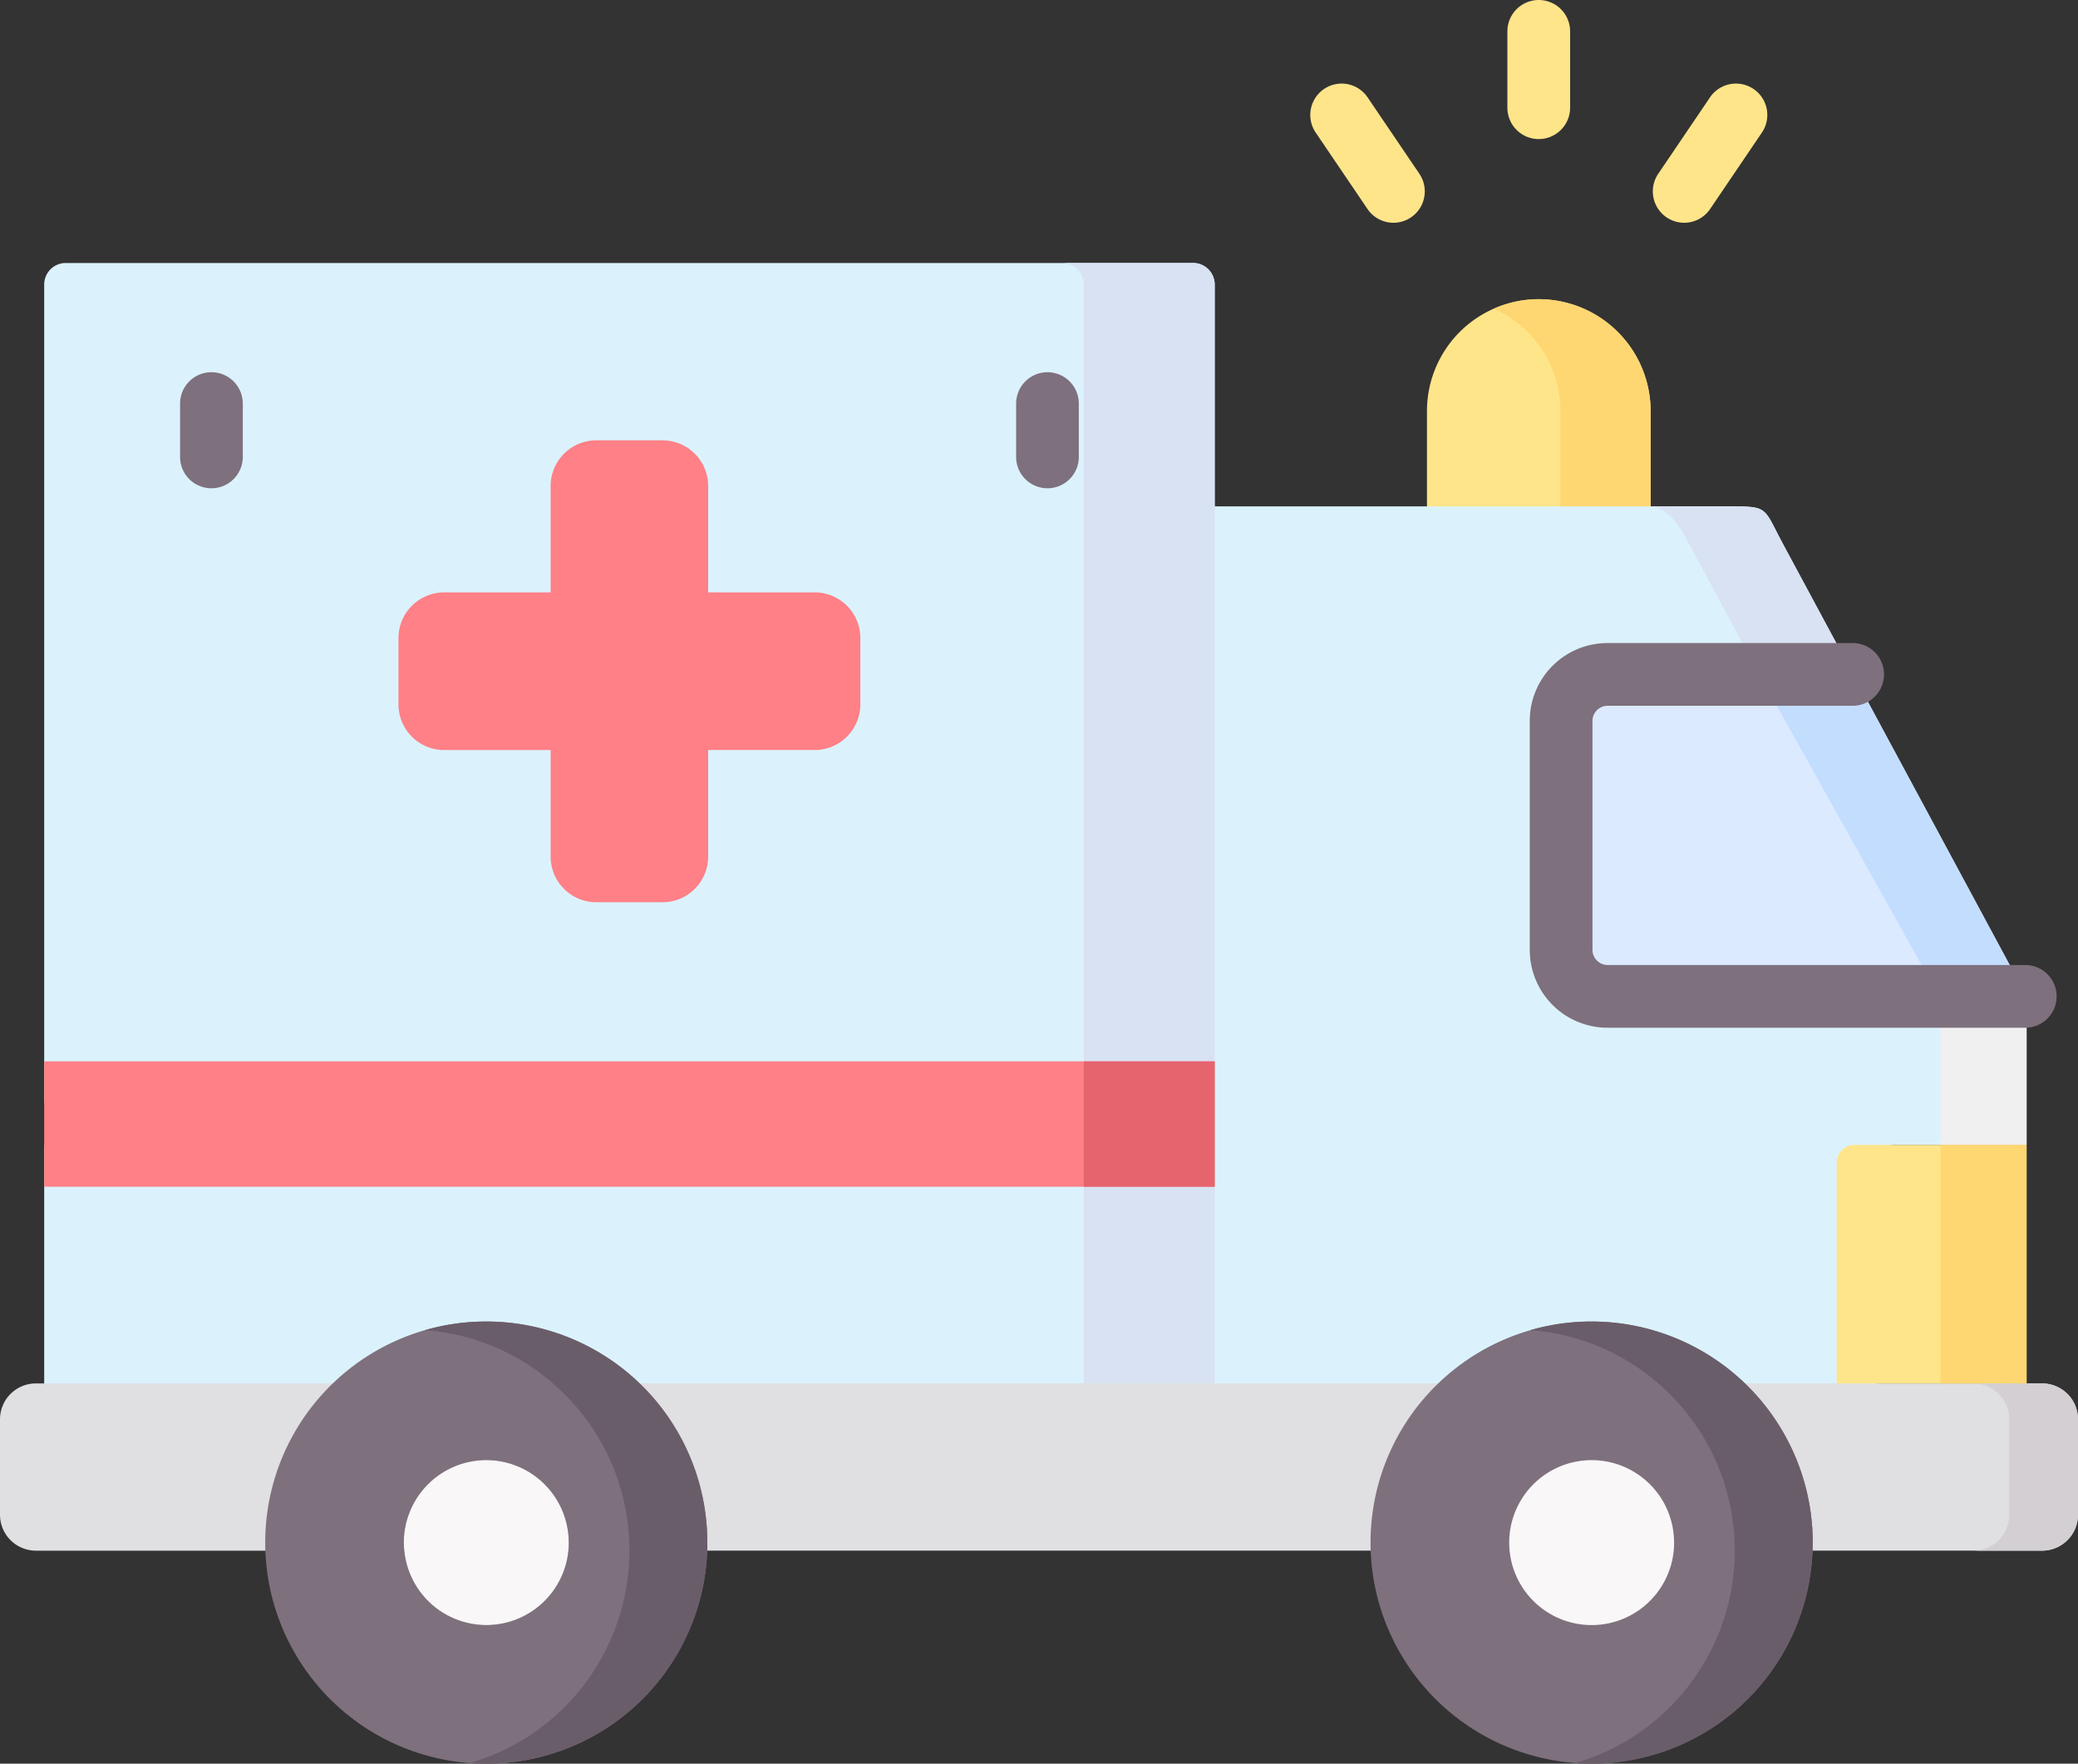 <svg xmlns="http://www.w3.org/2000/svg" width="235.672" height="200" viewBox="0 0 235.672 200">
  <rect x="0" y="0" width="235.672" height="200" fill="#333333" stroke="none"/>
  <g id="Grupo_9170" data-name="Grupo 9170" transform="translate(-664.925 -104.748)">
    <path id="Trazado_8976" data-name="Trazado 8976" d="M826.762,151.361v15.552h25.365V151.361a12.682,12.682,0,1,0-25.365,0Zm0,0" fill="#ffe58a" fill-rule="evenodd"/>
    <path id="Trazado_8977" data-name="Trazado 8977" d="M841.9,162.168h10.23V151.361a12.73,12.73,0,0,0-12.689-12.689,12.5,12.5,0,0,0-5.107,1.088,12.723,12.723,0,0,1,7.566,11.6Zm0,0" fill="#ffd772" fill-rule="evenodd"/>
    <path id="Trazado_8978" data-name="Trazado 8978" d="M797.943,229.189V266.37h30.1a25.088,25.088,0,0,1,34.8,0h14.933V236.6a2.022,2.022,0,0,1,2.017-2.014h14.973V221a12.775,12.775,0,0,0-.148-3.265l-38.684-13.442L875.1,181.23l-7.916-14.706c-2.355-4.37-1.547-4.356-6.507-4.356H797.943Zm0,0" fill="#dbf2fd" fill-rule="evenodd"/>
    <path id="Trazado_8979" data-name="Trazado 8979" d="M669.938,137.005v92.844h132.75V137.005a2.453,2.453,0,0,0-2.446-2.433H672.371a2.442,2.442,0,0,0-2.433,2.433Zm0,0" fill="#dbf2fd" fill-rule="evenodd"/>
    <path id="Trazado_8980" data-name="Trazado 8980" d="M710.116,184.63a5.185,5.185,0,0,0,5.175,5.175h12.083v12.083a5.184,5.184,0,0,0,5.162,5.176h7.542a5.183,5.183,0,0,0,5.161-5.176V189.8h12.1a5.182,5.182,0,0,0,5.161-5.175V177.1a5.183,5.183,0,0,0-5.161-5.176h-12.1V159.843a5.18,5.18,0,0,0-5.161-5.162h-7.542a5.181,5.181,0,0,0-5.162,5.162v12.083H715.291a5.186,5.186,0,0,0-5.175,5.176Zm0,0" fill="#ff8086" fill-rule="evenodd"/>
    <path id="Trazado_8981" data-name="Trazado 8981" d="M669.938,234.581V266.37h32.731a25.1,25.1,0,0,1,34.815,0h65.2V234.581Zm0,0" fill="#dbf2fd" fill-rule="evenodd"/>
    <path id="Trazado_8982" data-name="Trazado 8982" d="M664.925,265.7v10.821a4.076,4.076,0,0,0,4.058,4.074h30.783c-.014-.31-.014,2.781-.014-.913s2.931-13.483,7.661-18.055h-38.43a4.077,4.077,0,0,0-4.058,4.073Zm0,0" fill="#e0dfe1" fill-rule="evenodd"/>
    <path id="Trazado_8983" data-name="Trazado 8983" d="M858.094,261.626c4.732,4.57,7.676,14.355,7.676,18.053s-.014.6-.014.913h30.768a4.079,4.079,0,0,0,4.073-4.074V265.7a4.077,4.077,0,0,0-4.073-4.073Zm0,0" fill="#e0dfe1" fill-rule="evenodd"/>
    <path id="Trazado_8984" data-name="Trazado 8984" d="M802.688,225.1v-88.1a2.453,2.453,0,0,0-2.446-2.433H785.388a2.454,2.454,0,0,1,2.449,2.433v88.1Zm0,0" fill="#d8e2f3" fill-rule="evenodd"/>
    <rect id="Rectángulo_6095" data-name="Rectángulo 6095" width="14.852" height="22.301" transform="translate(787.837 239.326)" fill="#d8e2f3"/>
    <path id="Trazado_8985" data-name="Trazado 8985" d="M873.231,236.6v25.031h21.533V234.581H875.233a2.018,2.018,0,0,0-2,2.014Zm0,0" fill="#ffe58a" fill-rule="evenodd"/>
    <path id="Trazado_8986" data-name="Trazado 8986" d="M841.979,186.471v26.011a5.272,5.272,0,0,0,5.255,5.255h47.382a13.6,13.6,0,0,0-1.182-2.474L875.1,181.228H847.234a5.268,5.268,0,0,0-5.255,5.243Zm0,0" fill="#dbeaff" fill-rule="evenodd"/>
    <path id="Trazado_8987" data-name="Trazado 8987" d="M900.6,276.518V265.7a4.077,4.077,0,0,0-4.073-4.071h-7.782A4.074,4.074,0,0,1,892.8,265.7v10.821a4.076,4.076,0,0,1-4.059,4.074h7.782a4.079,4.079,0,0,0,4.073-4.074Zm0,0" fill="#d3cfd2" fill-rule="evenodd"/>
    <path id="Trazado_8988" data-name="Trazado 8988" d="M864.452,181.228H875.1l-7.916-14.706c-2.355-4.368-1.547-4.354-6.507-4.354H851.71c2.407,0,3.577,2.029,4.826,4.354Zm0,0" fill="#d8e2f3" fill-rule="evenodd"/>
    <path id="Trazado_8989" data-name="Trazado 8989" d="M884.844,217.737h9.772a13.6,13.6,0,0,0-1.182-2.474L875.1,181.228H864.452Zm0,0" fill="#c3ddff" fill-rule="evenodd"/>
    <path id="Trazado_8990" data-name="Trazado 8990" d="M885.005,234.581h9.759V221a12.775,12.775,0,0,0-.148-3.265h-9.772a12,12,0,0,1,.161,3.265Zm0,0" fill="#f0f0f0" fill-rule="evenodd"/>
    <rect id="Rectángulo_6096" data-name="Rectángulo 6096" width="132.75" height="14.221" transform="translate(669.938 225.104)" fill="#ff8086"/>
    <rect id="Rectángulo_6097" data-name="Rectángulo 6097" width="14.852" height="14.221" transform="translate(787.837 225.104)" fill="#e5646e"/>
    <path id="Trazado_8991" data-name="Trazado 8991" d="M732.737,261.626c4.733,4.57,7.677,14.355,7.677,18.053s-.015.6-.029.913h84.738c-.015-.31-.015,2.783-.015-.913s2.944-13.483,7.662-18.053Zm0,0" fill="#e0dfe1" fill-rule="evenodd"/>
    <path id="Trazado_8992" data-name="Trazado 8992" d="M828.038,261.626a25.027,25.027,0,0,0-7.674,18.053c0,.309,0,.6.014.913a25.072,25.072,0,0,0,50.11,0c.013-.31.027-.6.027-.913a25.078,25.078,0,0,0-42.477-18.053Zm0,0" fill="#7e707d" fill-rule="evenodd"/>
    <path id="Trazado_8993" data-name="Trazado 8993" d="M836.132,280.592a9.352,9.352,0,0,0,18.615,0c.027-.31.041-.6.041-.913a9.349,9.349,0,1,0-18.7,0c0,.309.012.6.041.913Zm0,0" fill="#f9f7f8" fill-rule="evenodd"/>
    <path id="Trazado_8994" data-name="Trazado 8994" d="M720.076,254.609a25.049,25.049,0,0,0-25.069,25.07c0,.309,0,.6.014.913a25.072,25.072,0,0,0,50.111,0c.012-.31.012-.6.012-.913a25.045,25.045,0,0,0-25.068-25.07Zm0,15.713a9.363,9.363,0,0,1,9.355,9.357c0,.309-.012.6-.041.913a9.352,9.352,0,0,1-18.615,0c-.027-.31-.056-.6-.056-.913a9.365,9.365,0,0,1,9.357-9.357Zm0,0" fill="#7e707d" fill-rule="evenodd"/>
    <path id="Trazado_8995" data-name="Trazado 8995" d="M720.076,270.322a9.365,9.365,0,0,0-9.357,9.357c0,.309.027.6.056.913a9.352,9.352,0,0,0,18.615,0c.027-.31.041-.6.041-.913a9.363,9.363,0,0,0-9.355-9.357Zm0,0" fill="#f9f7f8" fill-rule="evenodd"/>
    <path id="Trazado_8996" data-name="Trazado 8996" d="M720.076,304.748a25.065,25.065,0,0,0,25.056-24.156c.012-.31.012-.6.012-.913a25.085,25.085,0,0,0-32.032-24.089,24.877,24.877,0,0,1,14.53,6.036c.336.295.672.6.995.914a24.993,24.993,0,0,1,7.674,18.052c0,.309-.011.6-.026.913a25.076,25.076,0,0,1-18.079,23.176c.619.038,1.238.067,1.87.067Zm0,0" fill="#6a5d6a" fill-rule="evenodd"/>
    <path id="Trazado_8997" data-name="Trazado 8997" d="M845.433,304.748a25.054,25.054,0,0,0,25.055-24.156c.013-.31.027-.6.027-.913a25.1,25.1,0,0,0-32.046-24.089A24.877,24.877,0,0,1,853,261.626c.336.295.674.6.995.914a25,25,0,0,1,7.677,18.052c0,.309-.014.6-.014.913a25.109,25.109,0,0,1-18.094,23.176c.619.038,1.238.067,1.87.067Zm0,0" fill="#6a5d6a" fill-rule="evenodd"/>
    <rect id="Rectángulo_6098" data-name="Rectángulo 6098" width="9.76" height="27.045" transform="translate(885.005 234.581)" fill="#ffd772"/>
    <path id="Trazado_8998" data-name="Trazado 8998" d="M894.616,221.293H847.234a8.822,8.822,0,0,1-8.813-8.811V186.471a8.815,8.815,0,0,1,8.813-8.8H875.1a3.557,3.557,0,0,1,0,7.113H847.234a1.716,1.716,0,0,0-1.7,1.686v26.011a1.721,1.721,0,0,0,1.7,1.7h47.382a3.557,3.557,0,0,1,0,7.114Zm0,0" fill="#7e707d"/>
    <path id="Trazado_8999" data-name="Trazado 8999" d="M688.906,160.118a3.555,3.555,0,0,1-3.558-3.555v-6.048a3.556,3.556,0,1,1,7.113,0v6.048a3.555,3.555,0,0,1-3.555,3.555Zm0,0" fill="#7e707d"/>
    <path id="Trazado_9000" data-name="Trazado 9000" d="M783.722,160.118a3.553,3.553,0,0,1-3.555-3.555v-6.048a3.555,3.555,0,1,1,7.11,0v6.048a3.554,3.554,0,0,1-3.555,3.555Zm0,0" fill="#7e707d"/>
    <path id="Trazado_9001" data-name="Trazado 9001" d="M839.438,120.519a3.556,3.556,0,0,1-3.556-3.556v-8.657a3.557,3.557,0,1,1,7.114,0v8.657a3.558,3.558,0,0,1-3.558,3.556Zm0,0" fill="#ffe58a"/>
    <path id="Trazado_9002" data-name="Trazado 9002" d="M822.963,130.01a3.558,3.558,0,0,1-2.949-1.563l-5.874-8.669a3.556,3.556,0,1,1,5.889-3.989l5.873,8.669a3.558,3.558,0,0,1-2.939,5.552Zm0,0" fill="#ffe58a"/>
    <path id="Trazado_9003" data-name="Trazado 9003" d="M855.927,130.01a3.558,3.558,0,0,1-2.939-5.552l5.873-8.669a3.556,3.556,0,1,1,5.888,3.989l-5.873,8.669a3.559,3.559,0,0,1-2.949,1.563Zm0,0" fill="#ffe58a"/>
  </g>
</svg>
